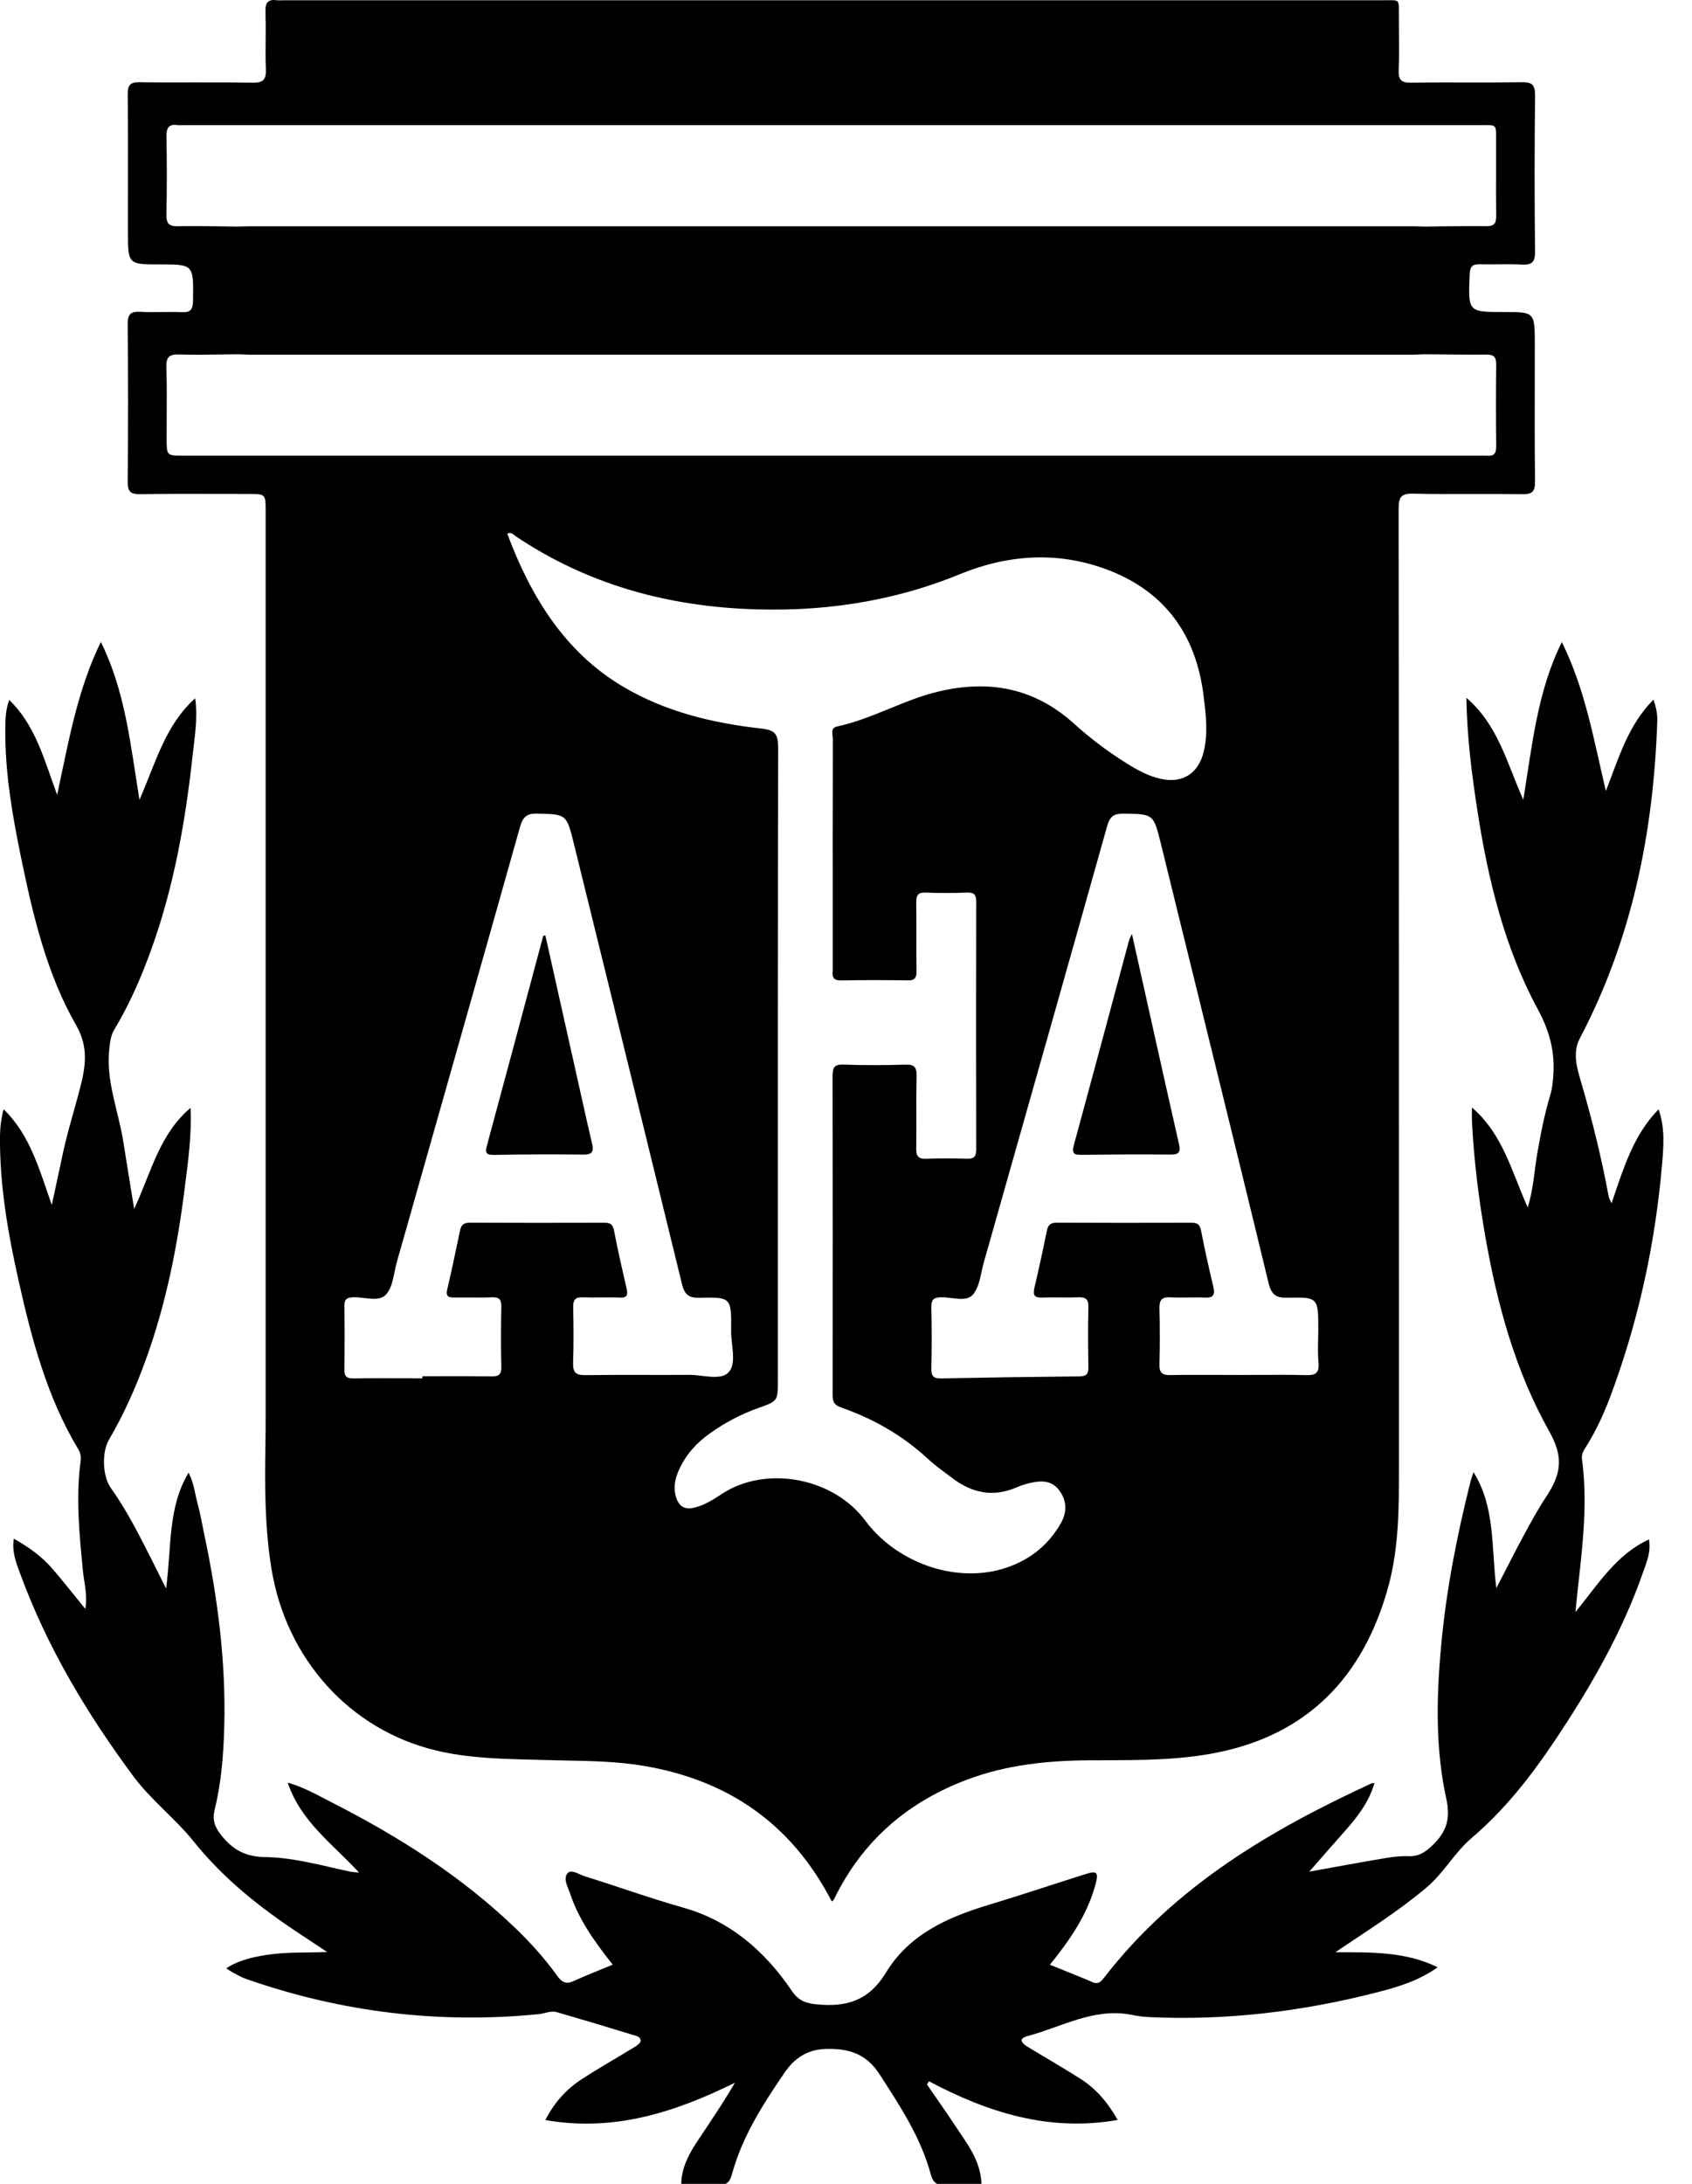 <svg width="31" height="40" viewBox="0 0 31 40" fill="none" xmlns="http://www.w3.org/2000/svg">
<path d="M12.482 40C12.487 39.703 12.62 39.456 12.775 39.222C13.005 38.874 13.242 38.531 13.464 38.148C12.368 38.689 11.245 39.052 9.992 38.831C10.153 38.514 10.373 38.269 10.651 38.088C10.968 37.88 11.298 37.695 11.621 37.497C11.667 37.469 11.733 37.425 11.737 37.383C11.744 37.303 11.655 37.29 11.601 37.273C11.135 37.13 10.669 36.99 10.202 36.855C10.091 36.823 9.982 36.88 9.872 36.891C8.041 37.073 6.252 36.856 4.508 36.246C4.426 36.217 4.348 36.172 4.27 36.131C4.228 36.109 4.19 36.08 4.146 36.052C4.367 35.905 4.662 35.83 5.02 35.789C5.322 35.754 5.624 35.768 5.993 35.753C5.81 35.632 5.676 35.541 5.541 35.453C4.804 34.97 4.118 34.438 3.547 33.727C3.21 33.307 2.767 32.971 2.439 32.529C1.592 31.385 0.861 30.169 0.365 28.811C0.296 28.622 0.216 28.429 0.253 28.183C0.531 28.338 0.77 28.512 0.968 28.742C1.162 28.968 1.347 29.204 1.563 29.469C1.607 29.203 1.54 28.986 1.519 28.771C1.454 28.1 1.386 27.43 1.478 26.756C1.488 26.679 1.474 26.61 1.433 26.542C0.864 25.598 0.584 24.539 0.343 23.468C0.147 22.593 -0.009 21.71 0 20.805C0.002 20.646 0.021 20.492 0.066 20.317C0.549 20.785 0.718 21.412 0.949 22.071C1.022 21.73 1.084 21.449 1.143 21.167C1.231 20.744 1.363 20.334 1.47 19.917C1.566 19.543 1.627 19.182 1.396 18.78C0.855 17.837 0.605 16.771 0.385 15.703C0.226 14.93 0.091 14.153 0.097 13.358C0.098 13.182 0.1 13.008 0.169 12.821C0.642 13.274 0.805 13.896 1.047 14.56C1.26 13.569 1.418 12.636 1.848 11.758C2.293 12.658 2.389 13.625 2.555 14.65C2.856 13.964 3.027 13.282 3.576 12.79C3.627 13.164 3.565 13.499 3.53 13.829C3.398 15.038 3.189 16.23 2.777 17.375C2.592 17.89 2.376 18.39 2.095 18.856C2.032 18.961 2.02 19.066 2.005 19.183C1.93 19.79 2.171 20.343 2.261 20.922C2.321 21.306 2.385 21.69 2.458 22.143C2.77 21.475 2.92 20.774 3.491 20.292C3.514 20.805 3.445 21.273 3.387 21.738C3.254 22.811 3.045 23.869 2.678 24.886C2.493 25.402 2.272 25.899 1.997 26.369C1.861 26.6 1.878 27.043 2.032 27.257C2.325 27.666 2.55 28.116 2.777 28.564C2.855 28.718 2.931 28.872 3.043 29.096C3.145 28.34 3.07 27.616 3.455 26.974C3.553 27.16 3.57 27.356 3.62 27.539C3.672 27.731 3.705 27.928 3.746 28.123C3.989 29.272 4.139 30.432 4.109 31.611C4.096 32.127 4.057 32.642 3.933 33.144C3.887 33.332 3.933 33.461 4.051 33.611C4.268 33.887 4.508 34.011 4.864 34.015C5.387 34.022 5.901 34.172 6.415 34.281C6.452 34.289 6.49 34.289 6.579 34.299C6.09 33.768 5.515 33.369 5.271 32.651C5.573 32.736 5.829 32.886 6.088 33.018C7.302 33.638 8.452 34.362 9.452 35.325C9.728 35.591 9.984 35.876 10.209 36.19C10.293 36.309 10.373 36.348 10.508 36.286C10.739 36.181 10.976 36.089 11.226 35.985C10.901 35.573 10.607 35.169 10.445 34.682C10.404 34.56 10.31 34.409 10.401 34.308C10.469 34.231 10.608 34.334 10.71 34.365C11.312 34.552 11.907 34.767 12.513 34.939C13.373 35.182 14.009 35.729 14.511 36.47C14.63 36.645 14.765 36.693 14.966 36.712C15.502 36.764 15.914 36.652 16.232 36.131C16.66 35.427 17.365 35.116 18.108 34.892C18.703 34.712 19.294 34.514 19.888 34.326C20.098 34.26 20.131 34.292 20.072 34.513C19.936 35.02 19.659 35.446 19.345 35.849C19.315 35.887 19.285 35.924 19.235 35.986C19.509 36.097 19.766 36.198 20.021 36.307C20.131 36.354 20.18 36.285 20.237 36.212C21.541 34.533 23.284 33.516 25.134 32.662C25.141 32.659 25.15 32.662 25.181 32.662C25.078 33.016 24.865 33.285 24.636 33.543C24.41 33.797 24.188 34.053 23.988 34.281C24.419 34.204 24.9 34.114 25.384 34.033C25.524 34.009 25.669 33.992 25.811 33.998C25.994 34.006 26.114 33.924 26.247 33.797C26.497 33.558 26.58 33.317 26.499 32.95C26.294 32.017 26.318 31.066 26.406 30.118C26.5 29.107 26.696 28.114 26.943 27.132C26.955 27.084 26.973 27.037 26.997 26.965C27.398 27.606 27.321 28.331 27.415 29.089C27.6 28.733 27.752 28.428 27.914 28.129C28.047 27.883 28.181 27.636 28.335 27.404C28.62 26.974 28.636 26.666 28.386 26.22C27.765 25.114 27.433 23.903 27.214 22.652C27.092 21.957 27.005 21.256 26.969 20.549C26.965 20.477 26.968 20.405 26.968 20.285C27.536 20.774 27.696 21.46 27.99 22.116C28.097 21.773 28.109 21.455 28.162 21.146C28.226 20.778 28.296 20.412 28.404 20.054C28.438 19.942 28.449 19.83 28.458 19.713C28.493 19.27 28.391 18.884 28.176 18.488C27.565 17.36 27.265 16.117 27.068 14.846C26.966 14.181 26.879 13.515 26.866 12.781C27.441 13.272 27.604 13.962 27.909 14.649C28.075 13.627 28.169 12.66 28.615 11.76C29.048 12.634 29.203 13.567 29.422 14.488C29.653 13.899 29.824 13.287 30.294 12.815C30.341 12.95 30.368 13.074 30.364 13.203C30.296 15.249 29.899 17.207 28.945 19.018C28.8 19.295 28.902 19.591 28.974 19.84C29.174 20.525 29.344 21.215 29.474 21.918C29.479 21.949 29.499 21.977 29.526 22.04C29.741 21.414 29.918 20.799 30.387 20.319C30.508 20.656 30.48 20.996 30.452 21.324C30.325 22.797 30.012 24.229 29.493 25.607C29.376 25.916 29.235 26.216 29.06 26.496C29.016 26.566 28.971 26.634 28.984 26.725C29.106 27.619 28.968 28.501 28.878 29.385C28.875 29.41 28.874 29.434 28.865 29.527C29.286 29.008 29.62 28.466 30.211 28.197C30.253 28.421 30.17 28.606 30.107 28.788C29.718 29.908 29.131 30.918 28.482 31.888C28.043 32.543 27.561 33.157 26.958 33.669C26.655 33.926 26.452 34.305 26.138 34.57C25.631 35 25.072 35.349 24.466 35.757C25.137 35.759 25.749 35.743 26.34 36.033C25.994 36.28 25.612 36.394 25.23 36.492C23.855 36.845 22.459 37.013 21.042 36.945C20.939 36.94 20.836 36.925 20.734 36.904C20.046 36.767 19.451 37.127 18.82 37.295C18.648 37.341 18.726 37.427 18.822 37.486C19.145 37.683 19.474 37.871 19.793 38.074C20.076 38.253 20.293 38.504 20.478 38.829C19.225 39.05 18.103 38.695 17.02 38.121C17.008 38.141 16.996 38.161 16.984 38.181C17.152 38.425 17.324 38.666 17.486 38.913C17.706 39.248 17.967 39.563 17.982 40H17.169C17.099 39.962 17.073 39.895 17.052 39.821C16.866 39.138 16.485 38.566 16.111 37.987C15.863 37.604 15.528 37.516 15.125 37.529C14.795 37.541 14.559 37.691 14.37 37.969C13.977 38.546 13.6 39.13 13.411 39.821C13.391 39.895 13.365 39.962 13.295 40" fill="black"/>
<path d="M20.739 17.107C21.03 18.41 21.311 19.679 21.599 20.947C21.636 21.108 21.596 21.149 21.443 21.148C20.902 21.142 20.361 21.146 19.82 21.152C19.693 21.154 19.629 21.14 19.674 20.975C20.016 19.722 20.351 18.467 20.689 17.213C20.695 17.19 20.709 17.169 20.739 17.107Z" fill="black"/>
<path d="M9.992 17.134C10.2 18.064 10.408 18.994 10.616 19.924C10.692 20.263 10.766 20.604 10.847 20.942C10.882 21.091 10.851 21.15 10.691 21.148C10.142 21.141 9.592 21.145 9.042 21.153C8.906 21.154 8.885 21.115 8.922 20.98C9.269 19.701 9.61 18.421 9.953 17.141C9.966 17.139 9.979 17.137 9.992 17.134Z" fill="black"/>
<path fill-rule="evenodd" clip-rule="evenodd" d="M15.24 34.828C14.494 33.388 13.329 32.609 11.814 32.347C11.338 32.265 10.86 32.255 10.382 32.246C10.256 32.243 10.13 32.241 10.004 32.237C9.914 32.234 9.824 32.232 9.734 32.23C9.148 32.215 8.562 32.2 7.986 32.061C6.412 31.683 5.242 30.389 4.973 28.729C4.851 27.979 4.85 27.223 4.863 26.466C4.867 26.268 4.867 26.07 4.867 25.872L4.867 25.766C4.867 20.3 4.867 14.834 4.867 9.368C4.867 9.048 4.867 9.048 4.557 9.047C4.378 9.047 4.2 9.047 4.021 9.046C3.538 9.045 3.055 9.044 2.572 9.051C2.401 9.054 2.337 9.015 2.339 8.819C2.349 7.862 2.349 6.903 2.339 5.945C2.337 5.751 2.397 5.702 2.571 5.711C2.702 5.719 2.834 5.717 2.965 5.715H2.965H2.965C3.089 5.714 3.212 5.712 3.336 5.718C3.498 5.726 3.535 5.66 3.537 5.501L3.537 5.487C3.541 5.16 3.543 4.999 3.463 4.92C3.386 4.843 3.231 4.843 2.925 4.843H2.925C2.639 4.843 2.494 4.843 2.42 4.77C2.344 4.695 2.344 4.542 2.344 4.232C2.344 4.015 2.344 3.797 2.344 3.579C2.345 2.963 2.346 2.348 2.34 1.733C2.339 1.561 2.382 1.504 2.553 1.506C2.879 1.511 3.206 1.51 3.533 1.509C3.899 1.509 4.266 1.508 4.633 1.515C4.827 1.518 4.879 1.454 4.871 1.26C4.864 1.078 4.865 0.896 4.867 0.714V0.714C4.868 0.546 4.869 0.378 4.864 0.21C4.858 0.041 4.918 -0.016 5.07 0.004C5.097 0.008 5.124 0.007 5.152 0.006C5.164 0.005 5.177 0.005 5.189 0.005L9.503 0.005H9.503C14.776 0.005 20.049 0.005 25.322 0.005C25.36 0.005 25.393 0.005 25.422 0.004C25.524 0.003 25.576 0.002 25.603 0.027C25.631 0.054 25.63 0.11 25.63 0.225C25.63 0.254 25.629 0.287 25.63 0.323C25.63 0.396 25.631 0.469 25.631 0.541C25.634 0.786 25.637 1.03 25.626 1.273C25.618 1.456 25.666 1.517 25.85 1.515C26.195 1.509 26.54 1.509 26.884 1.51C27.217 1.511 27.55 1.511 27.883 1.506C28.067 1.503 28.127 1.551 28.125 1.753C28.114 2.703 28.113 3.653 28.125 4.603C28.128 4.813 28.057 4.855 27.878 4.846C27.734 4.838 27.59 4.84 27.445 4.841H27.445C27.335 4.842 27.224 4.843 27.113 4.841C26.985 4.837 26.933 4.874 26.927 5.022L26.926 5.035C26.912 5.379 26.905 5.549 26.986 5.633C27.066 5.715 27.229 5.715 27.553 5.715H27.554C27.831 5.715 27.973 5.715 28.045 5.786C28.12 5.859 28.12 6.009 28.12 6.315C28.12 6.54 28.12 6.765 28.119 6.99C28.118 7.599 28.117 8.207 28.124 8.815C28.127 9.004 28.074 9.054 27.896 9.051C27.591 9.047 27.286 9.047 26.981 9.048C26.617 9.049 26.252 9.05 25.888 9.042C25.673 9.037 25.625 9.102 25.625 9.32C25.63 14.212 25.631 19.104 25.631 23.996L25.631 26.843L25.631 26.88C25.631 27.609 25.631 28.343 25.439 29.049C24.985 30.72 23.953 31.766 22.305 32.099C21.622 32.237 20.928 32.239 20.235 32.241H20.235C20.139 32.241 20.044 32.241 19.948 32.242C19.195 32.247 18.452 32.324 17.74 32.588C16.654 32.991 15.808 33.698 15.28 34.788C15.276 34.797 15.268 34.804 15.258 34.812L15.258 34.812C15.252 34.817 15.246 34.822 15.24 34.828ZM9.426 9.804C9.393 9.775 9.357 9.744 9.294 9.775C9.727 10.933 10.349 11.94 11.405 12.571C12.19 13.039 13.064 13.246 13.955 13.345C14.206 13.373 14.258 13.454 14.257 13.701C14.251 16.829 14.252 19.957 14.252 23.085L14.252 25.275V25.276C14.252 25.661 14.252 25.663 13.895 25.789C13.576 25.902 13.278 26.059 13.002 26.257C12.761 26.429 12.564 26.645 12.439 26.924C12.37 27.077 12.334 27.237 12.382 27.408C12.43 27.58 12.53 27.654 12.703 27.618C12.894 27.578 13.055 27.474 13.215 27.37L13.24 27.354C14.045 26.835 15.27 27.067 15.852 27.851C16.42 28.614 17.472 28.995 18.358 28.739C18.818 28.605 19.194 28.33 19.44 27.893C19.548 27.7 19.549 27.495 19.413 27.306C19.285 27.126 19.105 27.114 18.917 27.153C18.816 27.173 18.716 27.204 18.621 27.245C18.197 27.427 17.81 27.348 17.449 27.074C17.414 27.047 17.378 27.021 17.342 26.994C17.222 26.905 17.102 26.815 16.992 26.713C16.525 26.281 15.988 25.981 15.401 25.776C15.273 25.73 15.255 25.661 15.255 25.54C15.257 23.598 15.258 21.657 15.254 19.715C15.254 19.562 15.279 19.494 15.447 19.499C15.829 19.513 16.212 19.511 16.594 19.5C16.752 19.495 16.797 19.547 16.793 19.71C16.788 19.95 16.788 20.191 16.789 20.432C16.79 20.633 16.79 20.834 16.787 21.034C16.785 21.172 16.822 21.229 16.961 21.224C17.216 21.215 17.472 21.216 17.726 21.223C17.857 21.227 17.886 21.17 17.886 21.045C17.883 19.537 17.882 18.029 17.886 16.521C17.886 16.392 17.852 16.345 17.725 16.349C17.47 16.358 17.215 16.359 16.96 16.349C16.82 16.343 16.785 16.396 16.787 16.535C16.791 16.752 16.79 16.968 16.79 17.185C16.789 17.385 16.789 17.585 16.792 17.785C16.794 17.912 16.76 17.96 16.632 17.957C16.225 17.95 15.819 17.95 15.412 17.958C15.281 17.96 15.241 17.907 15.256 17.783C15.258 17.772 15.257 17.76 15.257 17.749C15.257 17.743 15.257 17.738 15.257 17.733L15.257 17.002V17.001C15.256 15.845 15.256 14.689 15.259 13.533C15.259 13.516 15.257 13.497 15.254 13.477C15.245 13.406 15.235 13.329 15.338 13.306C15.669 13.235 15.983 13.107 16.296 12.98L16.296 12.98C16.59 12.86 16.885 12.739 17.195 12.666C18.114 12.448 18.947 12.594 19.677 13.254C19.972 13.521 20.289 13.76 20.625 13.971C20.829 14.1 21.039 14.218 21.278 14.268C21.667 14.35 21.957 14.168 22.054 13.768C22.137 13.424 22.093 13.079 22.05 12.734L22.049 12.727C21.909 11.618 21.339 10.852 20.344 10.456C19.425 10.092 18.49 10.147 17.588 10.516C16.31 11.04 14.989 11.22 13.63 11.152C12.132 11.077 10.726 10.678 9.453 9.825C9.444 9.819 9.435 9.812 9.426 9.804ZM22.355 25.183C22.472 25.183 22.588 25.184 22.705 25.184C22.822 25.184 22.938 25.183 23.055 25.183H23.055H23.055H23.055H23.055C23.345 25.181 23.635 25.179 23.924 25.187C24.092 25.192 24.175 25.159 24.157 24.958C24.144 24.821 24.147 24.681 24.15 24.542C24.151 24.481 24.153 24.42 24.153 24.359C24.153 23.765 24.152 23.757 23.585 23.769C23.389 23.773 23.297 23.724 23.244 23.507C22.721 21.348 22.189 19.19 21.658 17.033L21.657 17.03L21.271 15.462C21.136 14.911 21.134 14.911 20.604 14.903L20.584 14.903C20.413 14.901 20.336 14.949 20.285 15.129C19.582 17.635 18.871 20.138 18.161 22.642L18.161 22.643L18.026 23.117C18.01 23.174 17.997 23.234 17.984 23.294C17.949 23.454 17.914 23.617 17.82 23.718C17.731 23.813 17.582 23.794 17.433 23.776L17.433 23.776C17.369 23.768 17.305 23.76 17.246 23.761C17.117 23.763 17.06 23.794 17.064 23.942C17.072 24.317 17.072 24.692 17.064 25.067C17.06 25.212 17.11 25.25 17.243 25.247C18.088 25.23 18.932 25.218 19.777 25.21C19.9 25.209 19.943 25.17 19.941 25.038C19.934 24.672 19.932 24.305 19.941 23.939C19.945 23.787 19.882 23.758 19.756 23.762C19.645 23.766 19.533 23.765 19.422 23.764C19.31 23.763 19.198 23.763 19.087 23.766C18.954 23.771 18.921 23.722 18.952 23.589C19.033 23.242 19.109 22.893 19.18 22.544C19.202 22.433 19.252 22.395 19.359 22.395C20.179 22.399 21 22.398 21.821 22.396C21.919 22.396 21.98 22.411 22.004 22.534C22.071 22.885 22.151 23.232 22.232 23.58C22.266 23.726 22.219 23.773 22.079 23.767C21.975 23.762 21.871 23.764 21.767 23.765H21.767C21.656 23.766 21.545 23.767 21.434 23.762C21.285 23.755 21.24 23.813 21.243 23.964C21.252 24.305 21.252 24.647 21.243 24.988C21.239 25.146 21.296 25.189 21.438 25.186C21.744 25.181 22.05 25.182 22.355 25.183ZM7.739 25.245C7.621 25.245 7.504 25.244 7.386 25.244C7.082 25.243 6.777 25.242 6.473 25.247C6.347 25.249 6.307 25.208 6.309 25.077C6.315 24.694 6.316 24.311 6.309 23.928C6.306 23.79 6.361 23.765 6.478 23.761C6.541 23.759 6.609 23.767 6.676 23.775H6.676H6.676H6.676C6.828 23.794 6.98 23.812 7.074 23.709C7.165 23.61 7.198 23.451 7.23 23.293C7.243 23.229 7.256 23.166 7.273 23.106L7.525 22.221L7.525 22.22C8.194 19.862 8.864 17.504 9.528 15.144C9.579 14.962 9.654 14.898 9.84 14.902L9.864 14.903C10.382 14.915 10.382 14.915 10.519 15.473C10.697 16.198 10.876 16.924 11.055 17.649L11.056 17.653L11.057 17.657C11.537 19.61 12.018 21.562 12.494 23.516C12.542 23.715 12.621 23.775 12.816 23.77C13.397 23.756 13.402 23.766 13.395 24.372C13.394 24.45 13.403 24.536 13.413 24.622C13.435 24.822 13.457 25.024 13.345 25.139C13.241 25.245 13.052 25.223 12.864 25.201C12.783 25.191 12.703 25.181 12.629 25.182C12.346 25.184 12.063 25.184 11.78 25.183C11.426 25.183 11.071 25.182 10.717 25.187C10.552 25.189 10.494 25.139 10.5 24.962C10.512 24.621 10.508 24.279 10.502 23.938C10.5 23.809 10.542 23.759 10.667 23.762C10.78 23.766 10.892 23.765 11.004 23.764H11.005C11.123 23.763 11.242 23.762 11.36 23.767C11.486 23.771 11.508 23.724 11.481 23.606C11.399 23.25 11.318 22.894 11.249 22.535C11.226 22.414 11.169 22.396 11.069 22.396C10.249 22.398 9.428 22.399 8.607 22.395C8.498 22.394 8.449 22.436 8.427 22.542L8.404 22.655L8.404 22.655L8.404 22.655L8.404 22.655C8.337 22.974 8.27 23.294 8.195 23.612C8.162 23.75 8.219 23.767 8.327 23.765C8.425 23.764 8.523 23.765 8.622 23.765C8.754 23.766 8.887 23.767 9.02 23.762C9.144 23.758 9.187 23.8 9.185 23.932C9.178 24.299 9.176 24.665 9.185 25.032C9.189 25.18 9.135 25.212 9.006 25.21C8.701 25.206 8.396 25.206 8.092 25.207C7.974 25.208 7.857 25.208 7.739 25.208V25.245ZM26.046 4.148C26.068 4.148 26.09 4.149 26.112 4.15C26.215 4.149 26.319 4.147 26.422 4.146C26.693 4.143 26.964 4.14 27.235 4.143C27.369 4.144 27.415 4.096 27.413 3.955C27.409 3.694 27.41 3.433 27.411 3.171C27.411 3 27.411 2.828 27.411 2.656C27.41 2.612 27.411 2.573 27.411 2.538V2.538C27.412 2.412 27.413 2.35 27.382 2.319C27.352 2.289 27.291 2.29 27.172 2.292H27.172C27.142 2.292 27.108 2.292 27.071 2.292C20.613 2.292 14.155 2.292 7.698 2.292L3.393 2.292C3.378 2.292 3.363 2.292 3.348 2.293L3.348 2.293H3.348C3.315 2.294 3.282 2.295 3.25 2.291C3.089 2.269 3.047 2.347 3.05 2.506C3.058 2.98 3.059 3.455 3.049 3.929C3.046 4.095 3.097 4.146 3.253 4.144C3.516 4.139 3.78 4.142 4.044 4.146C4.146 4.147 4.249 4.149 4.351 4.15C4.374 4.149 4.396 4.148 4.418 4.148C4.46 4.146 4.501 4.145 4.542 4.145H25.921C25.963 4.145 26.004 4.146 26.046 4.148H26.046L26.046 4.148L26.046 4.148ZM4.436 6.492C4.409 6.491 4.382 6.49 4.355 6.489C4.253 6.49 4.151 6.491 4.05 6.493C3.793 6.497 3.536 6.501 3.28 6.493C3.105 6.488 3.042 6.536 3.048 6.729C3.058 7.035 3.056 7.341 3.054 7.647C3.053 7.774 3.053 7.901 3.053 8.028C3.053 8.346 3.053 8.346 3.364 8.346H27.099C27.115 8.346 27.13 8.346 27.145 8.345H27.145C27.178 8.345 27.211 8.344 27.243 8.347C27.363 8.359 27.414 8.311 27.413 8.178C27.408 7.678 27.407 7.178 27.413 6.679C27.415 6.534 27.363 6.494 27.232 6.495C26.962 6.498 26.692 6.495 26.422 6.492L26.422 6.492H26.422C26.318 6.491 26.213 6.49 26.109 6.489C26.08 6.49 26.052 6.491 26.023 6.492L26.023 6.492C25.964 6.495 25.905 6.497 25.846 6.497C18.77 6.498 11.694 6.498 4.617 6.497C4.557 6.497 4.497 6.495 4.436 6.492Z" fill="black"/>
</svg>
